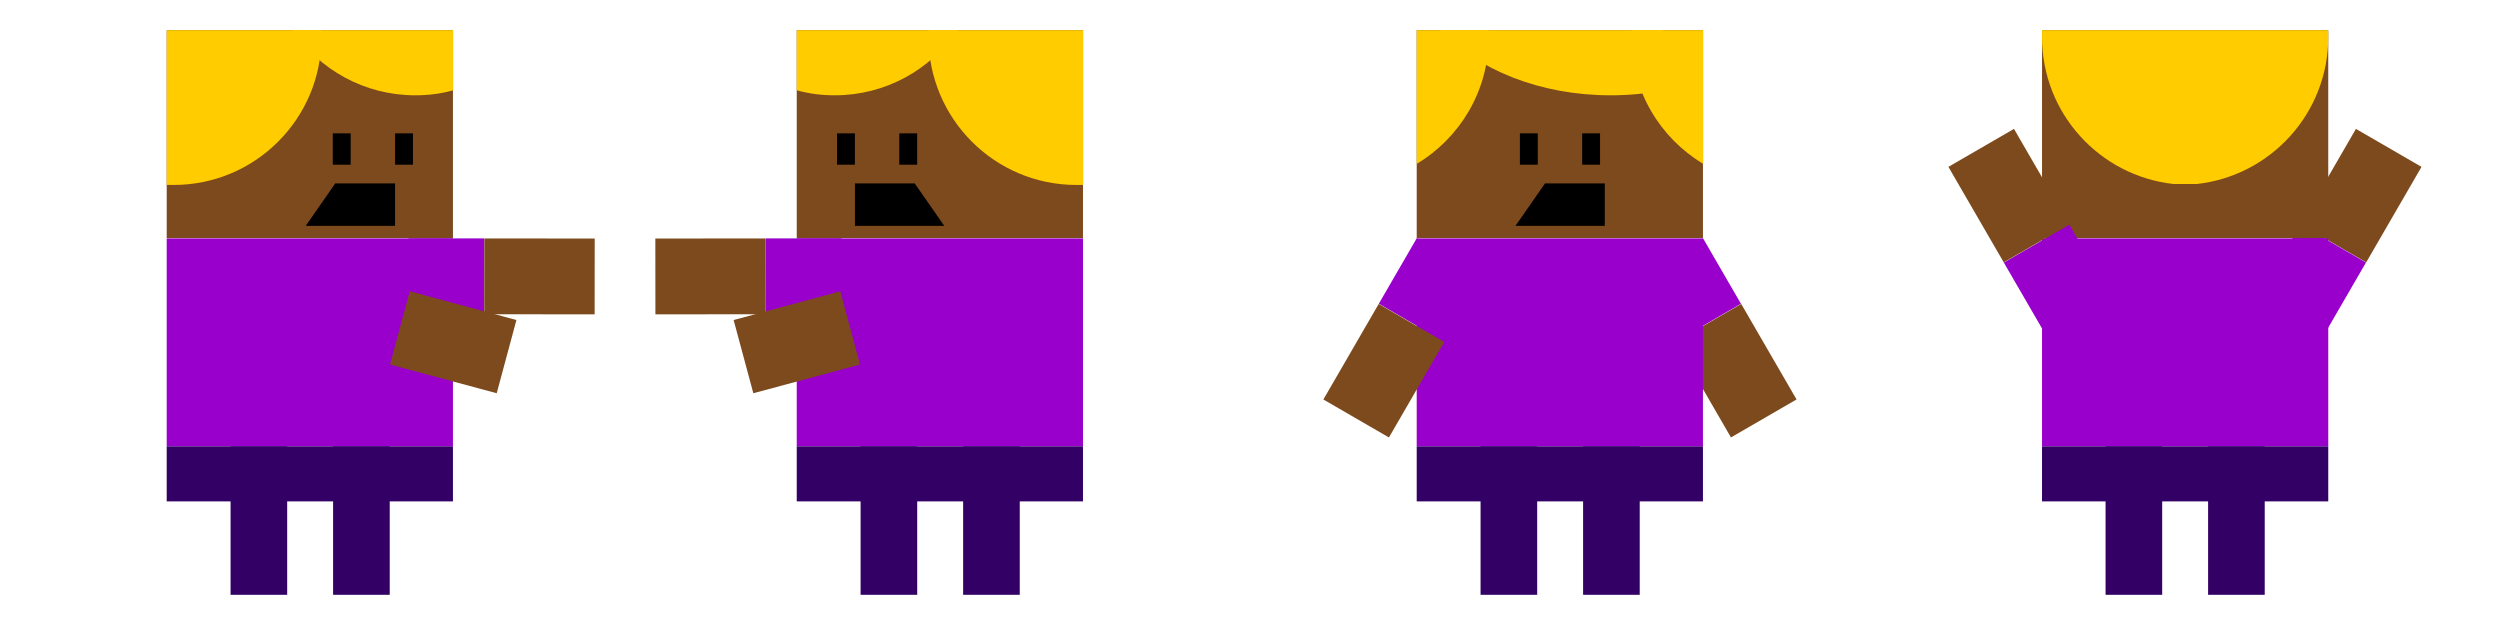 <svg xmlns="http://www.w3.org/2000/svg" xml:space="preserve" width="326.54mm" height="81.635mm" version="1.1"
style="fill-rule:evenodd" viewBox="0 0 7948 1987">
 <!-- @treedbox, treedbox.com -->
 <defs>
  <style type="text/css">
   <![CDATA[
    .fil0 {fill:none}
    .fil5 {fill:black}
    .fil2 {fill:#330066}
    .fil3 {fill:#7D4A1D}
    .fil1 {fill:#9900CC}
    .fil4 {fill:#FFCC00}
   ]]>
  </style>
 </defs>
 <g>
  <rect class="fil0" x="5961" width="1987" height="1987"/>
  <rect class="fil1" transform="matrix(0.001 0.961 -0.961 0.001 2675.32 757.686)" width="250" height="250"/>
  <rect class="fil0" x="1987" width="1987" height="1987"/>
  <rect class="fil0" width="1987" height="1987"/>
  <rect class="fil0" x="3974" width="1987" height="1987"/>
  <rect class="fil2" x="4707" y="1419" width="180" height="472"/>
  <rect class="fil2" x="5033" y="1419" width="180" height="472"/>
  <rect class="fil3" transform="matrix(0.865 -0.501 0.501 0.865 5327.24 1087.04)" width="241" height="351"/>
  <rect class="fil1" transform="matrix(0.832 -0.482 0.482 0.832 5206.38 878.281)" width="250" height="250"/>
  <rect class="fil3" x="4504" y="96" width="910" height="661"/>
  <path class="fil4" d="M4504 521l0 -425 228 0 0 0c1,7 1,15 1,22 0,171 -92,321 -229,403z"/>
  <path class="fil4" d="M5287 96l-708 0c118,125 316,207 541,207 58,0 114,-5 167,-16l0 -191z"/>
  <rect class="fil5" x="5030" y="424" width="56.892" height="99.562"/>
  <rect class="fil5" x="4832" y="424" width="56.892" height="99.562"/>
  <rect class="fil1" x="4504" y="758" width="910" height="661"/>
  <polygon class="fil5" points="4818,718 4912,583 5102,583 5102,718 "/>
  <rect class="fil1" transform="matrix(0.832 0.482 -0.482 0.832 4503.98 757.689)" width="250" height="250"/>
  <rect class="fil3" transform="matrix(0.865 0.501 -0.501 0.865 4383.08 966.429)" width="241" height="351"/>
  <rect class="fil2" x="4504" y="1419" width="910" height="175"/>
  <rect class="fil2" x="6694" y="1419" width="180" height="472"/>
  <rect class="fil2" x="7020" y="1419" width="180" height="472"/>
  <rect class="fil3" transform="matrix(0.865 0.501 -0.501 0.865 7490 409.786)" width="241" height="351"/>
  <rect class="fil1" transform="matrix(0.832 0.482 0.482 -0.832 7193.44 922.027)" width="250" height="250"/>
  <rect class="fil3" x="6492" y="96" width="910" height="661"/>
  <path class="fil4" d="M7401 96l-909 0c0,7 0,15 0,22 0,242 183,441 418,467l74 0c235,-26 418,-225 418,-467 0,-1 0,-22 -1,-22z"/>
  <rect class="fil1" x="6492" y="758" width="910" height="661"/>
  <rect class="fil1" transform="matrix(0.832 -0.482 -0.482 -0.832 6491.05 1042.65)" width="250" height="250"/>
  <rect class="fil3" transform="matrix(0.865 -0.501 0.501 0.865 6194.39 530.466)" width="241" height="351"/>
  <rect class="fil2" x="6492" y="1419" width="910" height="175"/>
  <path class="fil4" d="M5415 521l0 -425 -228 0 0 0c-1,7 -1,15 -1,22 0,171 92,321 229,403z"/>
  <rect class="fil2" x="733" y="1419" width="180" height="472"/>
  <rect class="fil2" x="1059" y="1419" width="180" height="472"/>
  <rect class="fil3" transform="matrix(-0.001 1 -1 -0.001 1890.71 758.392)" width="241" height="351"/>
  <rect class="fil1" transform="matrix(-0.001 0.961 0.961 0.001 1298.81 757.686)" width="250" height="250"/>
  <rect class="fil3" x="530" y="96" width="910" height="661"/>
  <path class="fil4" d="M1022 96l-492 0 0 492c8,0 15,0 22,0 260,0 470,-211 470,-470 0,-7 0,-15 0,-22l0 0z"/>
  <path class="fil4" d="M1441 96l-511 0c85,125 228,207 390,207 42,0 82,-5 121,-16l0 -191z"/>
  <rect class="fil5" x="1256" y="424" width="56.892" height="99.562"/>
  <rect class="fil5" x="1058" y="424" width="56.892" height="99.562"/>
  <rect class="fil1" x="530" y="758" width="910" height="661"/>
  <polygon class="fil5" points="972,718 1066,583 1256,583 1256,718 "/>
  <rect class="fil1" transform="matrix(0.25 -0.928 0.928 0.25 1007.16 1096.18)" width="250" height="250"/>
  <rect class="fil3" transform="matrix(0.26 -0.966 0.966 0.26 1240.08 1158.93)" width="241" height="351"/>
  <rect class="fil2" x="530" y="1419" width="910" height="175"/>
  <rect class="fil2" x="3062" y="1419" width="180" height="472"/>
  <rect class="fil2" x="2736" y="1419" width="180" height="472"/>
  <rect class="fil3" transform="matrix(0.001 1 1 -0.001 2083.43 758.392)" width="241" height="351"/>
  <rect class="fil3" x="2533" y="96" width="910" height="661"/>
  <path class="fil4" d="M2953 96l491 0 0 492c-8,0 -15,0 -22,0 -260,0 -470,-211 -470,-470 0,-7 0,-15 1,-22l0 0z"/>
  <path class="fil4" d="M2533 96l511 0c-85,125 -228,207 -390,207 -42,0 -82,-5 -121,-16l0 -191z"/>
  <rect class="fil5" x="2661" y="424" width="56.892" height="99.562"/>
  <rect class="fil5" x="2859" y="424" width="56.892" height="99.562"/>
  <rect class="fil1" x="2533" y="758" width="910" height="661"/>
  <polygon class="fil5" points="3002,718 2908,583 2718,583 2718,718 "/>
  <rect class="fil1" transform="matrix(-0.25 -0.928 -0.928 0.25 2966.98 1096.18)" width="250" height="250"/>
  <rect class="fil3" transform="matrix(-0.26 -0.966 -0.966 0.26 2734.06 1158.93)" width="241" height="351"/>
  <rect class="fil2" x="2533" y="1419" width="910" height="175"/>
 </g>
</svg>
